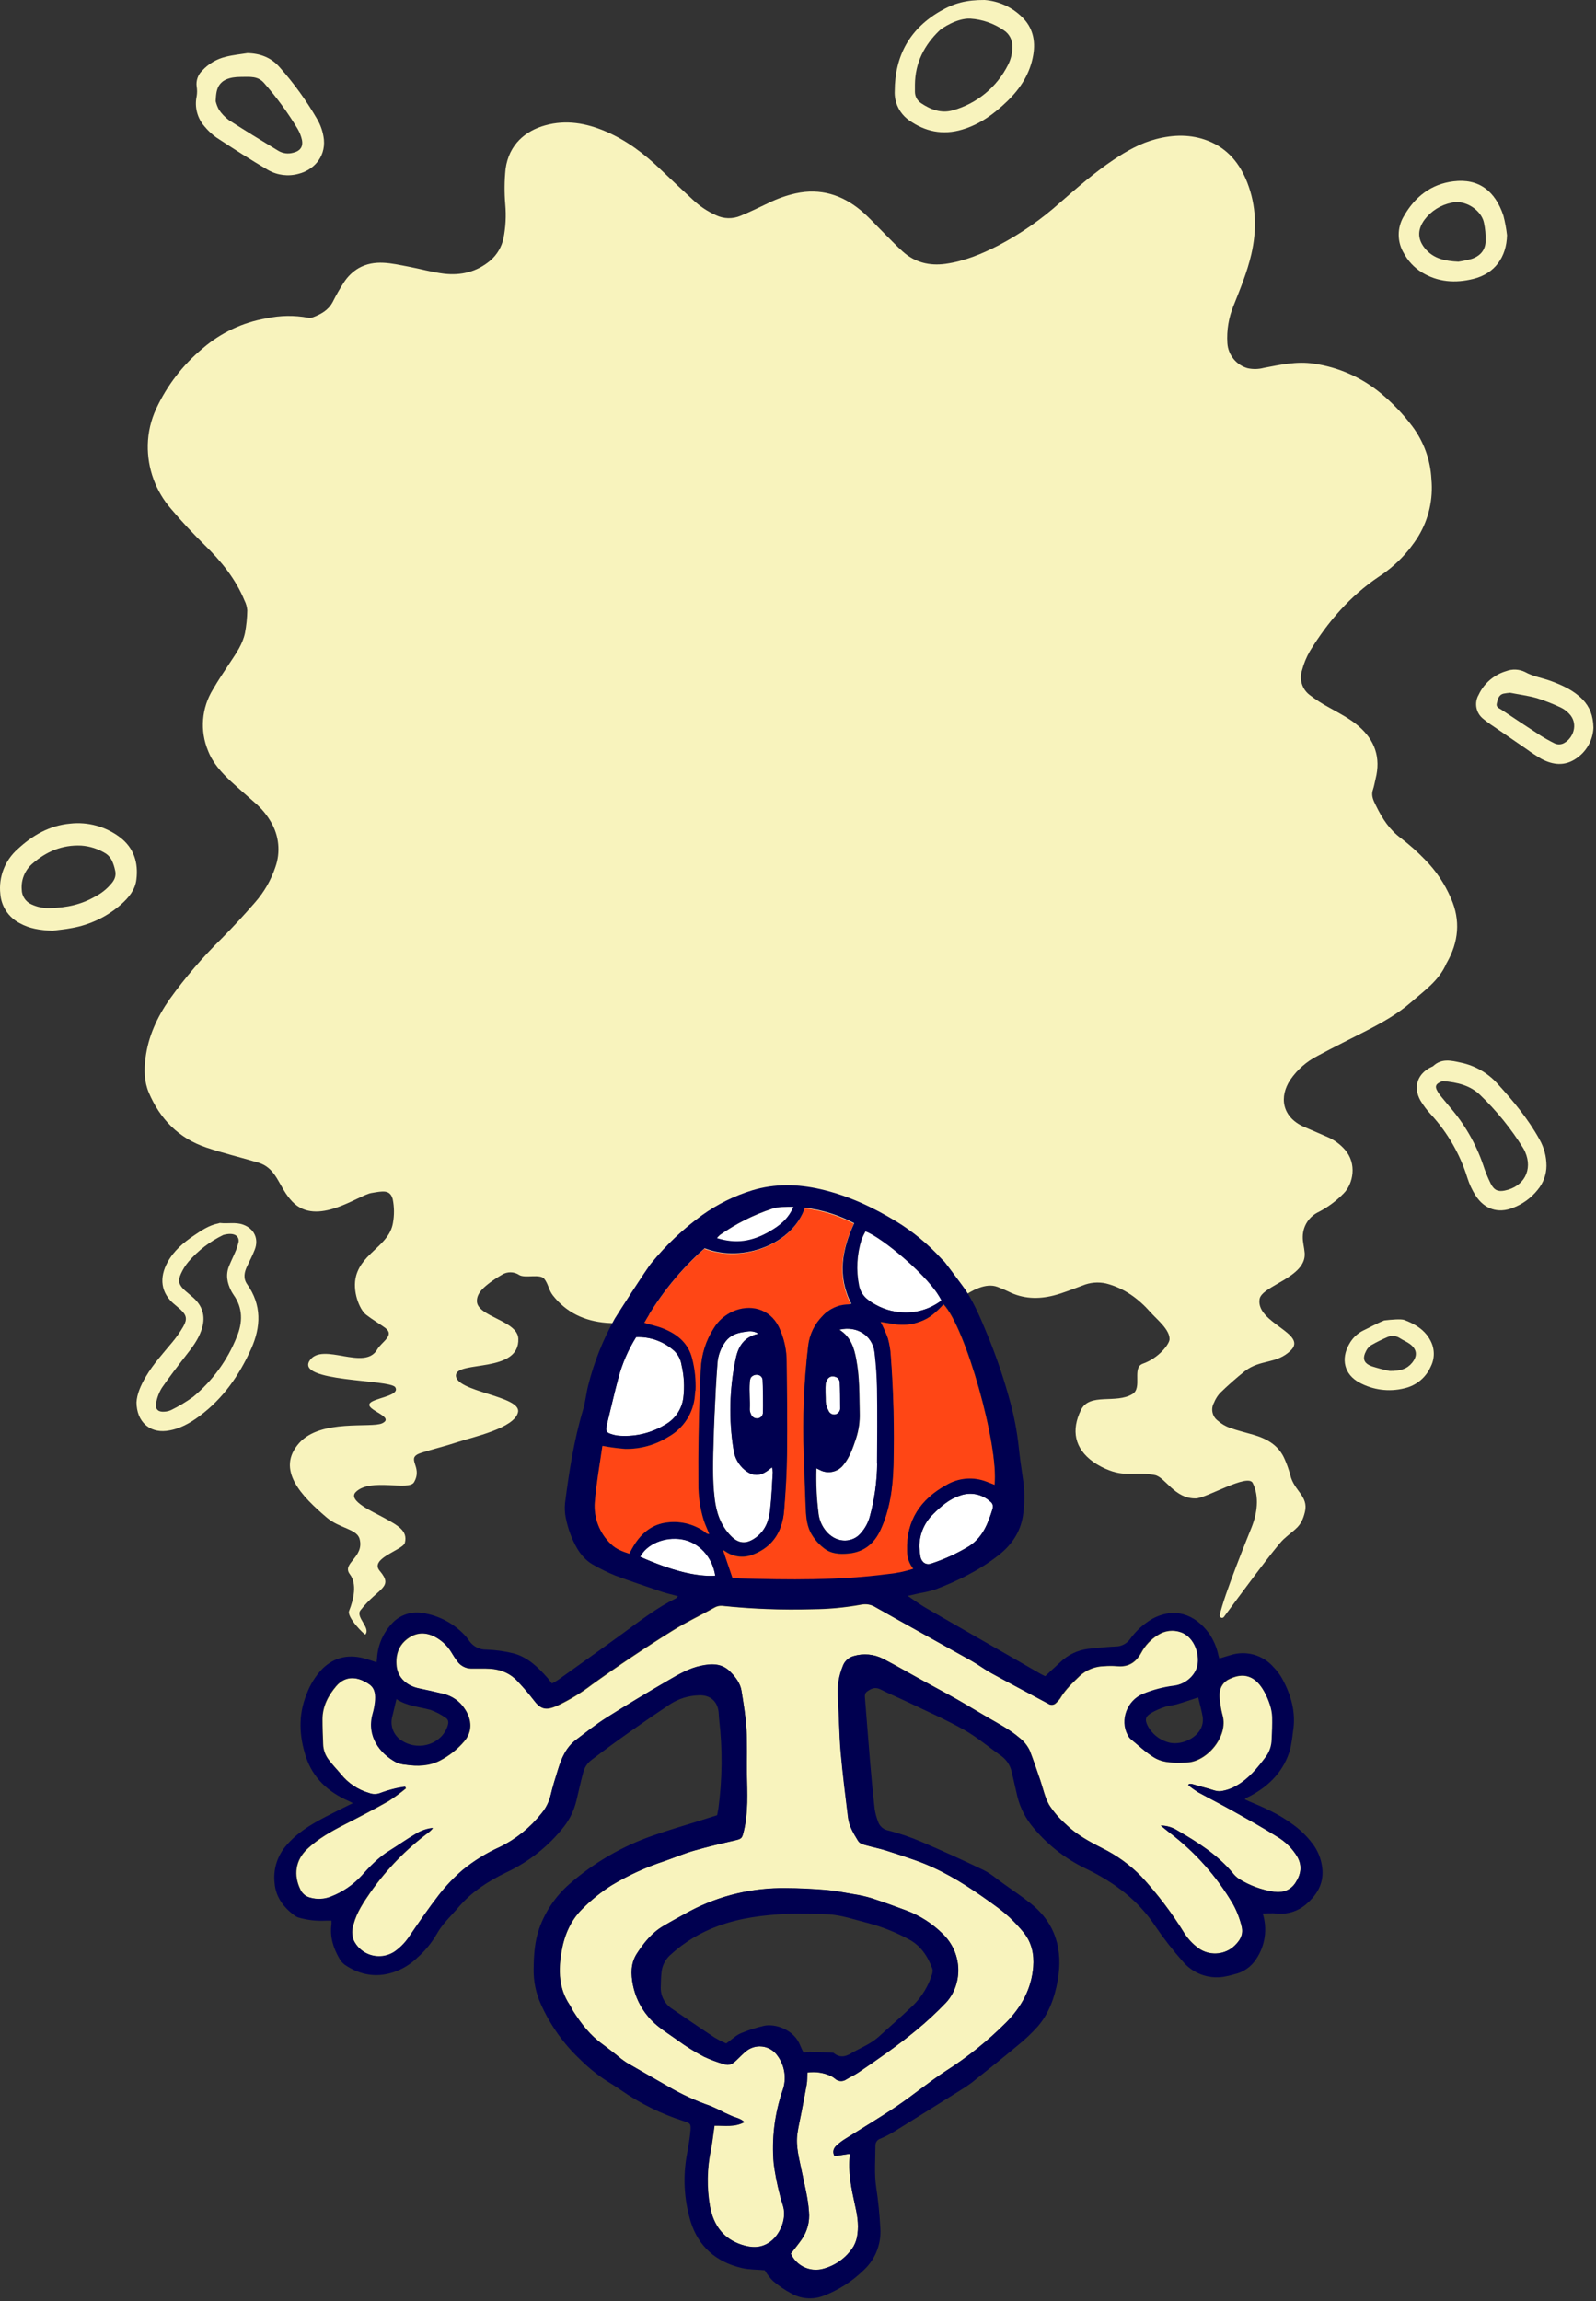 <?xml version="1.0" encoding="UTF-8" standalone="no"?>
<!DOCTYPE svg PUBLIC "-//W3C//DTD SVG 1.1//EN" "http://www.w3.org/Graphics/SVG/1.1/DTD/svg11.dtd">
<svg width="100%" height="100%" viewBox="0 0 591 852" version="1.1" xmlns="http://www.w3.org/2000/svg" xmlns:xlink="http://www.w3.org/1999/xlink" xml:space="preserve" xmlns:serif="http://www.serif.com/" style="fill-rule:evenodd;clip-rule:evenodd;stroke-linejoin:round;stroke-miterlimit:2;">
    <rect x="0" y="0" width="591" height="852" fill="#333333" stroke="none"/>
    <g transform="matrix(1,0,0,1,-25.947,-72.91)">
        <g>
            <path d="M563.23,405.5C560.948,400.153 557.674,395.287 553.58,391.16C550.856,388.342 547.928,385.729 544.82,383.34C540.54,380.22 537.82,376.03 535.57,371.41C534.66,369.55 533.57,367.67 534.32,365.41C534.76,364.08 535.01,362.69 535.32,361.33C537.32,353.44 535.08,346.94 528.97,341.73C525.74,338.95 521.97,337.05 518.26,334.96C515.64,333.565 513.141,331.952 510.79,330.14C508.044,327.979 506.967,324.289 508.12,320.99C508.762,318.541 509.731,316.19 511,314C517.65,303.15 525.83,293.64 536.51,286.46C542.44,282.596 547.449,277.475 551.18,271.46C555.011,265.113 556.701,257.7 556,250.32C555.64,243.226 553.167,236.399 548.9,230.72C545.499,226.206 541.583,222.105 537.23,218.5C530.116,212.628 521.514,208.838 512.38,207.55C506.12,206.62 500.04,207.95 493.97,209.12C491.993,209.647 489.918,209.692 487.92,209.25C483.727,208.056 480.721,204.331 480.44,199.98C480.132,195.196 480.933,190.404 482.78,185.98C485.24,179.79 487.78,173.64 489.3,167.11C491.39,158.11 491.2,149.2 487.81,140.49C485.03,133.39 480.52,127.88 473.26,125.04C466.95,122.58 460.51,122.73 454.04,124.41C448.26,125.9 443.17,128.8 438.28,132.08C431.22,136.81 424.84,142.39 418.47,147.95C411.515,154.18 403.813,159.521 395.54,163.85C389.36,167 383.02,169.63 376.08,170.6C370.08,171.42 364.69,170.09 360.16,165.97C357.83,163.88 355.69,161.6 353.46,159.39C350.57,156.53 347.86,153.44 344.74,150.84C337.74,145.02 329.74,142.53 320.63,144.5C317.187,145.27 313.847,146.445 310.68,148C307.22,149.65 303.77,151.34 300.23,152.8C297.299,154.053 293.966,153.984 291.09,152.61C288.01,151.23 285.178,149.352 282.71,147.05C278.71,143.34 274.66,139.59 270.71,135.78C264.62,129.91 258,124.87 250.15,121.54C242.96,118.48 235.58,117.18 227.89,119.31C220.57,121.31 214.38,126.4 213.16,135.47C212.714,139.844 212.677,144.249 213.05,148.63C213.419,152.783 213.201,156.968 212.4,161.06C211.737,164.316 210.001,167.257 207.47,169.41C202.47,173.62 196.6,174.98 190.29,174.24C185.89,173.7 181.56,172.45 177.17,171.63C171.02,170.48 164.74,168.79 158.7,172.22C156.499,173.54 154.636,175.354 153.26,177.52C151.763,179.837 150.395,182.234 149.16,184.7C147.56,187.77 144.77,189.28 141.71,190.43C141.163,190.632 140.569,190.67 140,190.54C134.928,189.606 129.721,189.684 124.68,190.77C115.916,192.244 107.723,196.098 101,201.91C93.68,207.99 87.801,215.621 83.79,224.25C81.833,228.445 80.77,233.002 80.67,237.63C80.498,246.361 83.599,254.847 89.36,261.41C93.25,266.01 97.36,270.41 101.67,274.66C107.82,280.66 113.2,287.25 116.51,295.32C117.075,296.436 117.415,297.653 117.51,298.9C117.468,301.713 117.183,304.516 116.66,307.28C115.82,311.34 113.47,314.73 111.2,318.13C108.93,321.53 106.77,324.77 104.76,328.23C100.579,335.046 99.913,343.471 102.97,350.86C104.74,355.45 107.97,358.98 111.47,362.25C114.41,364.96 117.47,367.59 120.47,370.25C122.78,372.244 124.74,374.61 126.27,377.25C129.279,382.309 129.88,388.454 127.91,394C126.302,398.786 123.759,403.205 120.43,407C116.477,411.567 112.377,416 108.13,420.3C101.032,427.272 94.545,434.84 88.74,442.92C84.15,449.51 80.83,456.64 79.82,464.69C79.26,469.03 79.33,473.41 81.04,477.45C85.18,487.24 92.1,494.34 102.27,497.78C108.58,499.9 115.07,501.45 121.46,503.35C128.7,505.49 128.96,512.35 134.18,517.82C143.26,527.34 158.61,515.45 163.48,514.64C167.71,513.93 170.34,513.29 171.36,516.87C171.96,519.803 171.99,522.825 171.45,525.77C170.07,534.04 160.26,536.62 157.84,545.2C156.25,550.86 159.06,557.78 161.48,559.68C163.7,561.43 166.17,562.84 168.48,564.5C172.38,567.35 167.29,569.68 165.64,572.56C160.99,580.71 145.52,569.74 140.7,576.56C134.95,584.69 170.43,583.56 172.3,586.56C174.04,589.32 166.88,590.28 163.95,591.74C158.48,594.45 173.01,597.25 167.49,599.9C163.49,601.82 144.84,598.21 136.79,607.16C127.86,617.09 137.79,627 146.94,634.81C151.62,638.81 158.09,639 159.1,642.71C160.97,649.58 152.34,651.71 155.5,655.8C158.22,659.36 156.94,665.05 155.22,669.37C154.29,671.77 161.03,678.37 161.22,678.11C163.36,675.69 157.43,671.64 159.46,669.11C166.05,660.69 171.87,660.81 166.58,654.57C162.58,649.9 175.18,646.86 175.87,644.16C177.05,639.6 173.06,637.65 168.06,634.86C164.14,632.69 154.45,628.56 157.72,625.34C163.14,619.99 177.3,625.11 179.26,621.73C182.76,615.73 175.58,612.83 182.08,610.79C186.42,609.41 190.85,608.38 195.15,606.94C200.91,605.02 216.59,601.74 217.78,595.74C218.97,589.74 194.27,588.25 194.78,582.05C195.22,576.65 218.44,581.45 217.88,568.55C217.58,561.86 202.77,560.46 202.55,554.79C202.42,551.54 205.46,549.24 208.07,547.3C209.267,546.441 210.508,545.646 211.79,544.92C213.765,543.675 216.3,543.711 218.24,545.01C220.43,546.31 225.97,544.43 227.52,546.45C229.07,548.47 229.07,550.52 230.72,552.61C235.72,558.96 242.44,562.05 250.41,562.72C251.25,562.8 254.63,562.91 255.46,563.02L258.07,559.27C270.12,559.93 312.07,561.93 329.07,559.08C345.24,556.37 371.07,552.25 380.37,550.77L382.27,553.16C385.88,550.69 390.96,547.81 395.27,549.39C396.666,549.9 398.034,550.48 399.37,551.13C404.76,553.86 410.43,554.03 416.11,552.59C419.74,551.67 423.24,550.18 426.77,548.92C429.535,547.759 432.593,547.486 435.52,548.14C442.25,549.85 447.52,553.76 452.03,558.85C454.34,561.46 459.2,565.26 459.03,568.85C458.92,570.64 455.09,575.73 449.13,577.85C445,579.3 449.07,586.75 445.33,589.06C439.2,592.85 429.44,588.45 426.24,594.97C422.54,602.49 423.84,609.23 430.8,614.22C432.656,615.521 434.673,616.576 436.8,617.36C443.06,619.75 447.03,617.8 453.58,619.08C457.51,619.86 460.86,627.89 468.77,627.72C472.77,627.63 488.04,618.34 489.84,622.02C492.36,627.15 491.46,633.29 489.41,638.45C488.49,640.78 479.13,663.62 477.63,670.93C477.62,670.983 477.615,671.036 477.615,671.09C477.615,671.562 478.003,671.95 478.475,671.95C478.744,671.95 478.998,671.824 479.16,671.61C484.26,664.71 498.16,645.78 501.16,642.94C505.47,638.94 507.75,638.59 509.16,632.74C510.57,626.89 505.16,624.95 503.77,619.21C503.228,617.158 502.526,615.152 501.67,613.21C499.49,608.08 495.13,605.62 490.06,604.15C487.11,603.29 484.13,602.59 481.27,601.56C479.659,600.958 478.171,600.067 476.88,598.93C474.832,597.406 474.225,594.569 475.47,592.34C475.985,591.036 476.723,589.832 477.65,588.78C480.609,585.888 483.713,583.148 486.95,580.57C492.72,576.13 498.59,578.08 503.86,572.99C510.45,566.67 490.92,562.82 492.37,553.92C493.18,548.92 509.77,545.92 509.07,536.84C508.92,534.84 508.3,532.78 508.36,530.77C508.417,526.819 510.761,523.241 514.36,521.61C517.765,519.822 520.867,517.506 523.55,514.75C526.96,511.3 528.64,503.75 523.83,498.45C522.159,496.578 520.115,495.076 517.83,494.04C514.83,492.69 511.78,491.46 508.78,490.13C500.56,486.47 499.58,478.94 503.78,472.67C506.333,468.962 509.77,465.947 513.78,463.9C519.83,460.64 526.03,457.58 532.16,454.44C537.96,451.44 543.62,448.26 548.54,443.95C553.46,439.64 558.86,435.95 561.54,429.68C561.54,429.62 561.62,429.55 561.65,429.49C566.1,421.71 566.86,413.7 563.23,405.5Z" style="fill:rgb(248,243,189);fill-rule:nonzero;"/>
            <path d="M337.12,594C337.251,595.102 336.608,596.159 335.57,596.55C334.416,596.923 333.157,596.309 332.74,595.17C332.165,594.18 331.823,593.072 331.74,591.93C331.74,589.63 331.54,587.34 331.74,585.06C331.873,584.574 332.075,584.109 332.34,583.68C332.879,582.73 334.023,582.289 335.06,582.63C336.163,582.804 336.979,583.773 336.96,584.89C337.05,586.54 337.08,592.63 337.12,594Z" style="fill:white;fill-rule:nonzero;"/>
            <path d="M308.37,583.93C308.48,585.74 308.63,593.78 308.47,595.93C308.478,597.059 307.596,598.011 306.47,598.09C305.362,598.198 304.325,597.497 304.01,596.43C303.743,595.921 303.599,595.355 303.59,594.78C303.74,591.42 303.36,588.07 303.59,584.72C303.621,584.126 303.76,583.544 304,583C304.633,582.143 305.725,581.747 306.76,582C307.681,582.183 308.355,582.991 308.37,583.93Z" style="fill:white;fill-rule:nonzero;"/>
            <path d="M319.81,519.8C317.91,524.24 314.72,526.7 311.14,528.8C304.31,532.8 298.44,533.54 291.51,531.41C291.845,530.985 292.216,530.59 292.62,530.23C298.556,526.08 305.064,522.816 311.94,520.54C314.34,519.72 316.8,519.82 319.81,519.8Z" style="fill:white;fill-rule:nonzero;"/>
            <path d="M374.61,554.44C370.197,557.814 364.654,559.368 359.13,558.78C354.927,558.393 350.916,556.83 347.56,554.27C345.798,553.008 344.579,551.124 344.15,549C343.004,543.318 343.317,537.438 345.06,531.91C345.475,530.882 345.953,529.88 346.49,528.91C352.36,530.87 370.49,545.86 374.61,554.44Z" style="fill:white;fill-rule:nonzero;"/>
            <path d="M393.53,631.52C391.84,636.87 390.01,642.03 384.85,645.37C380.427,648.059 375.709,650.229 370.79,651.84C368.91,652.5 367.26,651.42 366.79,649.31C366.593,648.088 366.466,646.856 366.41,645.62C366.383,641.11 368.188,636.777 371.41,633.62C374.36,630.7 377.41,627.97 381.41,626.67C385.281,625.213 389.66,626.075 392.69,628.89C393.544,629.463 393.894,630.558 393.53,631.52Z" style="fill:white;fill-rule:nonzero;"/>
            <path d="M290.81,656.33C283.74,656.78 274.75,654.51 263.01,649.33C265.49,644.55 272.1,641.76 278.44,642.83C284.78,643.9 289.76,649.36 290.81,656.33Z" style="fill:white;fill-rule:nonzero;"/>
            <path d="M278.32,578.4C279.247,582.329 279.474,586.392 278.99,590.4C278.469,594.644 275.941,598.389 272.2,600.46C267.241,603.472 261.482,604.906 255.69,604.57C254.952,604.54 254.219,604.44 253.5,604.27C250.2,603.44 250.02,603.02 250.84,599.71C252.2,594.21 253.43,588.71 254.91,583.18C256.334,577.82 258.552,572.703 261.49,568C266.719,567.776 271.829,569.637 275.69,573.17C277.118,574.576 278.043,576.415 278.32,578.4Z" style="fill:white;fill-rule:nonzero;"/>
            <path d="M312.11,617.93C311.84,622.61 311.66,627.31 311.18,631.93C310.74,636.04 309.35,639.74 305.74,642.3C302.31,644.75 299.44,644.52 296.56,641.54C292.82,637.68 291.22,632.94 290.61,627.77C289.73,620.46 290.03,613.12 290.23,605.77C290.39,599.52 290.74,593.27 291.04,587.01C291.21,583.89 291.42,580.78 291.66,577.65C291.871,574.761 292.89,571.988 294.6,569.65C296.25,567.39 298.72,566.46 301.38,566.07C303.05,565.84 304.79,565.39 306.85,566.74C301.42,567.85 299.34,571.5 298.42,575.88C296.062,587.03 295.788,598.52 297.61,609.77C298.018,612.656 299.488,615.288 301.73,617.15C304.63,619.53 307.25,619.58 310.28,617.39L311.86,616.17C312,616.747 312.084,617.337 312.11,617.93Z" style="fill:white;fill-rule:nonzero;"/>
            <path d="M350.8,587.16C350.92,596.39 350.85,605.61 350.8,614.84C350.719,621.523 349.778,628.168 348,634.61C347.368,636.922 346.2,639.054 344.59,640.83C341.9,643.89 336.41,644.65 332.34,640.35C330.535,638.426 329.395,635.971 329.09,633.35C328.386,627.796 328.122,622.195 328.3,616.6C328.84,616.87 329.24,617.07 329.64,617.25C332.688,618.839 336.481,617.924 338.47,615.12C340.73,612.3 341.83,608.92 342.96,605.58C343.969,602.518 344.429,599.302 344.32,596.08C344.19,589.5 344.32,582.9 343.08,576.38C342.3,572.11 341.13,568.03 336.83,565.27C343.34,563.71 349.11,567.45 349.88,573.64C350.425,578.127 350.732,582.64 350.8,587.16Z" style="fill:white;fill-rule:nonzero;"/>
            <path d="M340.12,556C336.434,555.992 332.916,557.562 330.46,560.31C327.53,563.256 325.673,567.103 325.19,571.23C323.598,584.651 323.053,598.175 323.56,611.68C323.8,618.03 323.98,624.37 324.25,630.68C324.4,633.98 324.53,637.27 326.06,640.33C327.296,642.653 329.027,644.678 331.13,646.26C333.67,648.26 336.8,648.44 339.84,648.19C345.58,647.74 349.5,644.73 351.95,639.45C355.44,631.87 356.5,623.83 356.74,615.65C357.087,602.135 356.753,588.611 355.74,575.13C355.623,572.91 355.261,570.71 354.66,568.57C353.899,566.451 352.986,564.389 351.93,562.4C353.3,562.61 354.81,562.88 356.34,563.11C360.755,563.898 365.309,563.195 369.28,561.11C370.526,560.35 371.689,559.462 372.75,558.46C373.67,557.68 374.46,556.77 375.31,555.9C383.46,564.32 395.85,608.31 394.22,622.84C392.9,622.34 391.64,621.84 390.36,621.38C385.667,619.831 380.524,620.397 376.28,622.93C366.81,628.15 361.48,635.93 361.83,647.14C361.79,649.598 362.619,651.993 364.17,653.9C361.039,654.917 357.807,655.587 354.53,655.9C336.34,658.25 318.05,658.03 299.76,657.5C298.76,657.5 297.81,657.31 297.08,657.25C295.85,653.64 294.7,650.25 293.56,646.86C293.936,647.036 294.3,647.236 294.65,647.46C297.688,649.547 301.598,649.925 304.98,648.46C312.26,645.56 315.6,639.86 316.23,632.46C316.82,625.46 317.23,618.46 317.32,611.46C317.47,600.08 317.32,588.71 317.18,577.34C317.197,572.881 316.22,568.474 314.32,564.44C310.91,557.44 303.53,555.92 297.32,558.6C294.374,559.904 291.896,562.078 290.22,564.83C287.316,569.347 285.663,574.555 285.43,579.92C285.28,582.61 285.17,585.3 285.05,588L283.37,587.93C283.543,583.971 283.128,580.008 282.14,576.17C280.73,570.45 276.71,567.17 271.52,565.03C269.32,564.15 266.98,563.67 264.37,562.89C270.253,552.522 277.808,543.196 286.73,535.29C301.1,540.77 319.37,533.59 323.88,520.29C330.268,521.036 336.459,522.976 342.13,526.01C337.58,535.8 335.83,545.61 341.07,555.84C340.762,555.935 340.442,555.989 340.12,556Z" style="fill:rgb(255,70,21);fill-rule:nonzero;"/>
            <path d="M335,871.27C336.79,871 338.6,870.7 340.5,870.42C340.5,870.5 340.7,870.72 340.67,870.93C339.94,877.1 341.18,883.06 342.5,889.02C343.31,892.65 343.99,896.32 343.5,900.02C343.338,901.657 342.841,903.243 342.04,904.68C339.405,908.918 335.202,911.952 330.35,913.12C325.647,914.201 320.791,911.79 318.81,907.39C320.16,905.64 321.57,903.95 322.81,902.15C324.907,899.156 325.868,895.509 325.52,891.87C325.19,886.74 323.86,881.87 322.84,876.81C321.91,872.24 320.56,867.67 321.25,862.89C321.58,860.55 322.13,858.22 322.58,855.89C323.29,852.16 324.04,848.45 324.69,844.73C324.92,843.37 324.85,841.95 324.95,840.34C327.968,839.901 331.05,840.371 333.8,841.69C334.307,841.955 334.786,842.27 335.23,842.63C336.372,843.656 338.086,843.756 339.34,842.87C340.82,841.95 342.41,841.25 343.84,840.29C351.19,835.29 358.47,830.29 365.31,824.59C369.11,821.472 372.723,818.133 376.13,814.59C382.2,808.22 382.92,796.59 375.04,788.95C371.224,785.185 366.663,782.259 361.65,780.36C357.34,778.74 353.02,777.18 348.65,775.77C346.519,775.134 344.347,774.643 342.15,774.3C338.75,773.71 335.35,773.02 331.9,772.74C326.9,772.34 321.9,772.08 316.9,772.06C310.877,771.975 304.865,772.626 299,774C292.822,775.425 286.858,777.654 281.26,780.63C278.02,782.41 274.78,784.16 271.6,786.04C267.38,788.51 264.4,792.22 261.79,796.26C259.41,799.94 259.58,803.96 260.36,807.97C261.226,812.241 263.152,816.227 265.96,819.56C269.04,823.36 273.1,825.56 276.84,828.32C279.961,830.595 283.243,832.641 286.66,834.44C289.12,835.584 291.668,836.527 294.28,837.26C295.98,837.83 297.28,837.03 298.52,835.9C299.76,834.77 301.05,833.32 302.46,832.23C303.851,831.175 305.549,830.604 307.295,830.604C309.947,830.604 312.433,831.923 313.92,834.12C316.63,837.836 317.31,842.671 315.73,846.99C312.787,855.667 311.676,864.862 312.47,873.99C312.977,877.824 313.728,881.622 314.72,885.36C315.06,886.97 315.65,888.52 316.06,890.12C317.24,894.64 314.78,900.49 311.06,903.12C307.71,905.48 304.23,905.26 300.71,904.12C293.84,901.89 290.18,896.83 288.9,889.92C287.676,883 287.784,875.909 289.22,869.03C289.8,866.16 290.1,863.21 290.56,860.03C294.22,859.93 297.98,860.7 301.65,858.68C300.17,857.25 298.34,857.05 296.8,856.34C295.92,855.92 295.02,855.54 294.14,855.13C292.415,854.191 290.639,853.35 288.82,852.61C283.537,850.777 278.447,848.433 273.62,845.61C268.43,842.61 263.19,839.71 258.02,836.67C256.722,835.805 255.48,834.86 254.3,833.84C252.54,832.48 250.82,831.08 249.03,829.78C244.54,826.56 241.23,822.28 238.3,817.69C237.8,816.93 237.47,816.06 236.97,815.32C232.85,809.21 232.72,802.45 233.91,795.56C234.91,789.56 237.22,784.02 241.71,779.63C244.952,776.377 248.537,773.484 252.4,771C258.605,767.271 265.21,764.252 272.09,762C275.73,760.73 279.3,759.2 283.01,758.14C288.01,756.71 293.01,755.53 298.07,754.38C300.7,753.78 300.75,753.58 301.4,750.92C303.1,743.92 302.65,736.84 302.55,729.77C302.48,724.25 302.71,718.77 302.38,713.21C302.1,708.46 301.3,703.73 300.55,699.03C300.1,696.17 298.34,693.94 296.36,691.91C293.25,688.72 289.36,688.91 285.52,689.72C281.13,690.63 277.24,692.91 273.42,695.14C265.75,699.61 258.12,704.14 250.64,708.89C246.64,711.38 243.02,714.34 239.26,717.15C235.5,719.96 233.89,723.92 232.6,728.15C231.6,731.29 230.6,734.45 229.87,737.64C229.272,740.13 228.105,742.447 226.46,744.41C222.301,749.649 217.017,753.887 211,756.81C206.063,759.077 201.45,761.989 197.28,765.47C194.112,768.213 191.218,771.257 188.64,774.56C184.73,779.56 181.14,784.76 177.58,789.98C176.124,792.175 174.276,794.083 172.13,795.61C170.425,796.728 168.43,797.325 166.392,797.325C162.324,797.325 158.609,794.951 156.9,791.26C156.23,789.378 156.23,787.322 156.9,785.44C158.08,780.96 160.64,777.24 163.2,773.52C169.121,765.104 176.337,757.679 184.58,751.52C185.231,751.034 185.813,750.462 186.31,749.82C184.07,750.063 181.913,750.809 180,752C176.75,753.9 173.69,756.13 170.46,758.11C166.34,760.63 163.05,764.06 159.87,767.62C156.781,770.942 152.979,773.52 148.75,775.16C146.286,776.187 143.546,776.345 140.98,775.61C139.351,775.224 137.982,774.12 137.26,772.61C134.66,767.37 135.26,761.75 139.8,757.51C143.86,753.69 148.65,751.01 153.55,748.51C159.04,745.7 164.55,742.86 169.86,739.84C172.097,738.39 174.247,736.81 176.3,735.11C176.23,734.91 176.15,734.71 176.06,734.5C174.83,734.73 173.59,734.86 172.39,735.18C170.473,735.64 168.586,736.218 166.74,736.91C165.442,737.37 164.021,737.345 162.74,736.84C158.607,735.641 154.943,733.196 152.25,729.84C150.73,728.01 149.04,726.32 147.64,724.41C146.394,722.751 145.695,720.744 145.64,718.67C145.54,715.61 145.39,712.57 145.4,709.52C145.4,704.77 147.52,700.73 150.49,697.25C154.18,692.96 158.97,693.86 162.93,696.69C165.06,698.2 165.16,700.81 164.93,703.24C164.77,704.715 164.482,706.174 164.07,707.6C161.77,715.94 166.79,722.33 172.85,725.54C173.913,725.986 175.041,726.26 176.19,726.35C180.58,727 184.9,726.9 188.96,724.8C192.323,723.048 195.323,720.672 197.8,717.8C200.96,714.21 200.8,709.8 198.17,705.8C196.346,702.922 193.447,700.887 190.12,700.15C187.12,699.45 184.2,698.75 181.23,698.15C176.69,697.22 173.34,694.2 172.86,689.91C172.38,685.62 173.66,681.83 177.37,679.37C181.08,676.91 184.72,677.44 188.28,679.72C190.358,681.062 192.094,682.87 193.35,685C193.956,686.065 194.624,687.093 195.35,688.08C196.511,689.73 198.393,690.73 200.41,690.77L205.84,690.77C210.48,690.77 214.61,692.09 217.84,695.63C219.872,697.766 221.791,700.005 223.59,702.34C226.24,705.92 228.08,706.34 232.22,704.57C236.827,702.417 241.187,699.768 245.22,696.67C254.973,689.663 264.933,682.997 275.1,676.67C280.1,673.53 285.49,671.03 290.65,668.12C291.498,667.651 292.465,667.443 293.43,667.52C304.496,668.683 315.627,669.107 326.75,668.79C332.845,668.746 338.924,668.174 344.92,667.08C346.771,666.705 348.698,667.064 350.29,668.08C362.08,674.78 373.97,681.28 385.79,687.92C388.37,689.36 390.73,691.17 393.32,692.59C400.24,696.38 407.22,700.04 414.17,703.78C415.069,704.424 416.321,704.294 417.07,703.48C417.631,702.994 418.128,702.44 418.55,701.83C420.44,698.59 423.15,696.05 425.81,693.49C428.267,691.228 431.471,689.943 434.81,689.88C436.454,689.75 438.106,689.75 439.75,689.88C443.89,690.28 446.68,688.39 448.59,684.88C450.035,682.184 452.172,679.919 454.78,678.32C457.303,676.676 460.455,676.306 463.29,677.32C467.63,678.8 470.19,684.11 469.63,689.03C469.18,692.95 465.42,696.63 460.85,697.18C456.928,697.672 453.088,698.681 449.43,700.18C443.43,702.59 440.73,709.91 443.67,715.41C443.914,715.938 444.253,716.416 444.67,716.82C447.53,719.15 450.22,721.75 453.33,723.67C456.94,725.9 461.13,725.67 465.33,725.55C473.03,725.35 480.88,715.73 478.72,708.11C478.353,706.757 478.079,705.38 477.9,703.99C477.651,702.702 477.551,701.391 477.6,700.08C477.662,697.641 479.17,695.46 481.43,694.54C487.81,691.54 491.72,694.89 494.16,699.22C495.059,700.806 495.789,702.482 496.34,704.22C496.836,705.689 497.122,707.221 497.19,708.77C497.27,711.57 497.12,714.38 497.01,717.17C496.951,719.416 496.219,721.594 494.91,723.42C491.8,727.56 488.54,731.65 483.91,734.21C482.075,735.203 480.071,735.844 478,736.1C476.49,736.3 474.82,735.56 473.25,735.1C471.25,734.58 469.25,733.97 467.31,733.42C466.944,733.38 466.576,733.38 466.21,733.42C466.15,733.57 466.06,733.74 466,733.9C467.169,734.831 468.388,735.699 469.65,736.5C473.96,738.87 478.37,741.1 482.65,743.5C488.1,746.56 493.57,749.59 498.84,752.91C501.906,754.716 504.477,757.256 506.32,760.3C508.32,763.79 507.65,767 505.66,770.04C503.83,772.8 501.05,773.8 497.71,773.35C493.144,772.672 488.765,771.069 484.84,768.64C483.882,768.009 483.04,767.217 482.35,766.3C476.69,759.55 469.35,754.96 461.9,750.62C460.066,749.474 457.953,748.852 455.79,748.82C456.87,749.69 457.92,750.59 459.02,751.43C468.539,758.659 476.548,767.687 482.59,778C484.009,780.595 485.072,783.37 485.75,786.25C486.58,789.49 484.75,791.98 482.4,793.96C478.796,796.792 473.74,796.967 469.95,794.39C467.801,792.863 465.967,790.934 464.55,788.71C459.929,781.213 454.594,774.18 448.62,767.71C444.41,763.41 439.5,759.857 434.1,757.2C429.31,754.77 424.61,752.2 420.75,748.45C418.34,746.337 416.231,743.905 414.48,741.22C412.89,738.43 412.24,735.09 411.17,731.99C409.89,728.35 408.71,724.68 407.3,721.09C406.417,719.229 405.104,717.604 403.47,716.35C399.95,713.35 395.86,711.21 391.89,708.9C387.92,706.59 384.27,704.34 380.41,702.15C376.27,699.8 372.05,697.59 367.88,695.28C362.88,692.55 358.02,689.68 352.98,687.08C349.632,685.375 345.754,685.017 342.15,686.08C340.201,686.587 338.643,688.062 338.03,689.98C336.667,693.344 336.053,696.965 336.23,700.59C336.72,707.59 336.73,714.59 337.31,721.59C338.01,729.7 339.06,737.8 340.04,745.88C340.42,749.05 342.04,751.75 343.72,754.42C344.45,755.65 345.72,755.84 346.84,756.17C349.22,756.85 351.65,757.32 354.01,758.05C357.68,759.2 361.34,760.43 365.01,761.71C373.92,764.85 381.94,769.64 389.65,775.03C393.65,777.82 397.65,780.5 401.08,784.03C402.472,785.424 403.79,786.889 405.03,788.42C408.03,792.14 408.96,796.53 408.59,801.17C407.94,809.23 404.3,815.9 398.72,821.6C391.875,828.48 384.289,834.581 376.1,839.79C369.92,843.79 364.21,848.59 358.1,852.73C351.99,856.87 345.48,860.73 339.17,864.73C337.97,865.454 336.845,866.295 335.81,867.24C334.525,868.153 334.167,869.931 335,871.27Z" style="fill:rgb(248,243,189);fill-rule:nonzero;"/>
            <path d="M616,342.36C615.81,346.986 613.403,351.248 609.54,353.8C605.35,356.66 600.96,356.16 596.7,353.88C594.86,352.804 593.078,351.632 591.36,350.37C587.22,347.54 583.11,344.7 578.99,341.86C577.679,341.017 576.42,340.095 575.22,339.1C572.49,336.993 571.744,333.144 573.49,330.17C575.466,325.935 579.169,322.746 583.65,321.42C585.923,320.548 588.459,320.657 590.65,321.72C593.65,323.4 597,323.88 600.16,325.03C604.5,326.63 608.67,328.52 611.98,331.88C614.59,334.59 615.92,337.85 616,342.36ZM605.59,347.78C609.02,345.45 610.23,340.38 606.92,337.09C606.08,336.194 605.084,335.459 603.98,334.92C601.1,333.552 598.13,332.382 595.09,331.42C591.78,330.48 588.34,330.05 585.16,329.42C584.352,329.482 583.547,329.585 582.75,329.73C580.87,330.18 580.6,331.78 580.22,333.31C579.84,334.84 581.09,335.12 581.9,335.67C586.74,338.91 591.58,342.14 596.47,345.3C598.131,346.339 599.843,347.293 601.6,348.16C602.88,348.776 604.401,348.629 605.54,347.78L605.59,347.78Z" style="fill:rgb(248,243,189);fill-rule:nonzero;"/>
            <path d="M598.61,504.57C598.589,507.848 597.417,511.017 595.3,513.52C592.912,516.486 589.778,518.764 586.22,520.12C580.72,522.33 575.57,520.65 572.32,515.51C571.039,513.495 570.03,511.32 569.32,509.04C566.618,500.294 561.995,492.261 555.79,485.53C554.338,483.966 553.052,482.257 551.95,480.43C549.11,475.43 550.83,470.37 556.04,467.96C556.274,467.88 556.494,467.762 556.69,467.61C559.81,464.67 563.47,465.61 566.98,466.38C572.094,467.46 576.745,470.111 580.28,473.96C586.15,480.39 591.74,487.08 595.99,494.74C597.704,497.733 598.607,501.121 598.61,504.57ZM583.11,513.75C590.28,512.32 593.61,506.07 590.71,499.43C590.516,498.981 590.296,498.543 590.05,498.12C585.546,490.871 580.154,484.213 574,478.3C570.43,474.86 565.77,473.66 560.25,473.21C559.461,473.406 558.728,473.782 558.11,474.31C557.18,475.31 557.96,476.47 558.54,477.47C558.844,477.951 559.178,478.412 559.54,478.85C560.64,480.18 561.75,481.49 562.85,482.85C568.293,489.133 572.476,496.406 575.17,504.27C575.916,506.613 576.839,508.896 577.93,511.1C579.19,513.62 580.67,514.23 583.11,513.75Z" style="fill:rgb(248,243,189);fill-rule:nonzero;"/>
            <path d="M582.67,152.79C583.281,155.159 583.726,157.569 584,160C583.82,168 579.55,174.17 571.6,176.16C564.85,177.84 558.36,177.41 552.33,173.68C549.603,171.96 547.364,169.566 545.83,166.73C543.277,162.543 543.242,157.27 545.74,153.05C549.8,145.85 555.85,141.05 564.17,140.05C573.54,138.89 579.64,143.64 582.67,152.79ZM576.08,162.15C576.146,159.856 575.935,157.563 575.45,155.32C574.45,150.64 568.45,146.74 563.45,147.98C559.461,148.783 555.901,151.022 553.45,154.27C550.63,158.13 550.83,161.87 554.07,165.41C557.07,168.68 561,169.57 565.99,169.8C567.612,169.562 569.218,169.228 570.8,168.8C574,167.77 576,165.58 576.08,162.15Z" style="fill:rgb(248,243,189);fill-rule:nonzero;"/>
            <path d="M555.73,569.45C557.268,572.431 557.268,575.979 555.73,578.96C553.931,583.024 550.299,585.998 545.96,586.96C540.31,588.367 534.331,587.588 529.23,584.78C523.73,581.78 522.41,576.1 525.54,570.61C526.756,568.348 528.667,566.535 530.99,565.44C533.19,564.44 535.3,563.13 538.51,561.83C541.17,561.5 544.88,561.22 545.96,561.65C550,563.18 553.68,565.36 555.73,569.45ZM548.83,577.53C550.94,574.94 550.71,572.53 548.01,570.53C546.9,569.72 545.57,569.19 544.41,568.44C543.042,567.493 541.279,567.315 539.75,567.97C537.65,568.873 535.604,569.895 533.62,571.03C532.879,571.54 532.277,572.228 531.87,573.03C530.34,575.89 530.87,577.7 533.98,578.82C536.131,579.509 538.317,580.08 540.53,580.53C544.64,580.57 547,579.74 548.83,577.53Z" style="fill:rgb(248,243,189);fill-rule:nonzero;"/>
            <path d="M404.34,79.16C408.34,82.97 409.46,87.84 408.58,93.16C407.45,100.01 403.89,105.59 399,110.32C394.11,115.05 388.83,118.95 382.27,120.89C375.07,123.05 368.42,121.67 362.41,117.32C358.993,114.848 357.055,110.802 357.27,106.59C357.32,93.59 362.82,83.59 374.13,77.06C379.28,74.06 383.8,72.89 390.5,72.91C395.705,73.293 400.611,75.508 404.34,79.16ZM399.23,96.92C400.331,94.784 400.871,92.402 400.8,90C400.842,87.649 399.669,85.435 397.7,84.15C394.031,81.603 389.737,80.102 385.28,79.81C380.35,79.56 374.68,83.4 373.88,84.17C368.17,89.64 364.83,96.17 364.75,104.24L364.75,106.95C364.773,108.633 365.633,110.198 367.04,111.12C370.57,113.5 374.48,114.96 378.7,113.78C387.622,111.331 395.093,105.196 399.23,96.92Z" style="fill:rgb(248,243,189);fill-rule:nonzero;"/>
            <path d="M249.1,608.28C249.057,608.328 249.03,608.387 249.02,608.45C248.02,615.28 246.79,622.12 246.24,629C245.751,634.855 247.963,640.623 252.24,644.65C254.1,646.49 256.46,647.37 258.99,648.19C259.37,647.47 259.66,646.89 259.99,646.34C262.99,640.92 267.24,637.1 273.61,636.55C278.164,636.1 282.735,637.253 286.53,639.81C287.13,640.21 287.61,640.97 288.59,640.87C287.88,639.11 287.13,637.55 286.59,635.87C285.216,631.462 284.541,626.867 284.59,622.25C284.5,610.78 284.65,599.3 285.12,587.85C285.24,585.15 285.35,582.46 285.5,579.77C285.729,574.407 287.382,569.201 290.29,564.69C291.957,561.929 294.438,559.749 297.39,558.45C303.56,555.77 310.94,557.25 314.39,564.29C316.29,568.324 317.267,572.731 317.25,577.19C317.38,588.56 317.53,599.94 317.38,611.31C317.3,618.31 316.88,625.31 316.3,632.31C315.67,639.72 312.3,645.42 305.05,648.31C301.668,649.775 297.758,649.397 294.72,647.31C294.367,647.086 294,646.885 293.62,646.71C294.77,650.08 295.92,653.49 297.15,657.1C297.88,657.17 298.84,657.32 299.82,657.35C318.11,657.88 336.4,658.1 354.59,655.75C357.87,655.438 361.106,654.767 364.24,653.75C362.689,651.842 361.857,649.449 361.89,646.99C361.54,635.81 366.89,627.99 376.34,622.78C380.588,620.248 385.733,619.682 390.43,621.23C391.71,621.66 392.97,622.23 394.28,622.7C395.91,608.16 383.53,564.17 375.38,555.75C374.53,556.62 373.73,557.53 372.82,558.31C368.49,562.528 362.315,564.293 356.41,563C354.88,562.77 353.36,562.5 352,562.29C353.056,564.279 353.969,566.341 354.73,568.46C355.331,570.603 355.694,572.807 355.81,575.03C356.823,588.511 357.157,602.035 356.81,615.55C356.58,623.73 355.52,631.76 352.02,639.34C349.58,644.63 345.66,647.64 339.92,648.08C336.92,648.33 333.75,648.2 331.21,646.16C329.11,644.571 327.379,642.544 326.14,640.22C324.61,637.16 324.47,633.87 324.32,630.58C324.06,624.24 323.87,617.91 323.64,611.58C323.128,598.071 323.673,584.544 325.27,571.12C325.755,566.994 327.612,563.147 330.54,560.2C333.002,557.46 336.516,555.892 340.2,555.89C340.542,555.859 340.879,555.781 341.2,555.66C335.96,545.43 337.7,535.66 342.26,525.83C336.584,522.8 330.39,520.86 324,520.11C319.5,533.44 301.22,540.63 286.86,535.11C277.935,543.016 270.376,552.341 264.49,562.71C267.11,563.49 269.49,563.97 271.64,564.86C276.83,566.95 280.86,570.28 282.27,576C283.249,579.836 283.663,583.794 283.5,587.75C283.5,588.32 283.43,588.88 283.38,589.46C282.907,595.918 279.201,601.717 273.54,604.86C268.757,607.878 263.194,609.432 257.54,609.33C254.709,609.141 251.891,608.791 249.1,608.28ZM515.64,765.19C516.07,770.73 513.36,774.8 509.37,778.19C506.346,780.69 502.428,781.85 498.53,781.4C496.92,781.27 495.29,781.4 493.53,781.4C495.35,787.1 494.457,793.33 491.11,798.29C489.262,801.165 486.348,803.194 483.01,803.93C481.674,804.327 480.315,804.641 478.94,804.87C473.269,805.718 467.55,803.533 463.89,799.12C460.284,795.067 456.943,790.784 453.89,786.3C447.49,776.54 438.61,769.92 428.3,764.93C420.234,761.114 413.164,755.476 407.65,748.46C405.054,745.042 403.26,741.085 402.4,736.88C401.82,734.31 401.22,731.75 400.63,729.19C400.128,726.664 398.669,724.428 396.56,722.95C391.99,719.74 387.68,716.07 382.83,713.34C376.11,709.57 368.99,706.46 362.03,703.11C358.7,701.52 355.28,700.11 351.98,698.43C349.98,697.43 348.48,698.16 346.98,699.26C345.98,700.01 346.22,701.15 346.3,702.26C346.95,710.14 347.53,718.04 348.2,725.92C348.66,731.49 349.2,737.07 349.83,742.64C350.068,744.263 350.491,745.853 351.09,747.38C351.651,749.111 353.135,750.391 354.93,750.69C359.049,751.762 363.083,753.136 367,754.8C374.77,758.14 382.5,761.62 390.11,765.31C392.81,766.61 395.11,768.67 397.61,770.43C401.02,772.86 404.5,775.2 407.77,777.81C417,785.23 419.61,795.07 417.6,806.35C416.48,812.46 414.42,818.35 410.32,823.14C407.963,825.776 405.391,828.211 402.63,830.42C397.08,835.06 391.43,839.55 385.76,844.06C384.316,845.136 382.817,846.138 381.27,847.06C373.123,852.173 364.963,857.263 356.79,862.33C355.248,863.27 353.636,864.093 351.97,864.79C350.837,865.127 350.071,866.199 350.12,867.38C350.12,872.57 349.63,877.72 350.42,882.91C351.21,888.1 351.67,893.04 351.95,898.12C352.307,903.981 349.966,909.694 345.6,913.62C341.338,917.759 336.265,920.97 330.7,923.05C326.854,924.468 322.573,924.128 319,922.12C316.546,920.811 314.243,919.238 312.13,917.43C310.973,916.248 309.965,914.928 309.13,913.5C306.27,913.24 303.34,913.31 300.58,912.66C291.15,910.43 284.58,904.79 281.67,895.41C279.242,887.329 278.786,878.783 280.34,870.49C280.84,867.56 281.41,864.65 281.64,861.71C281.82,859.17 281.51,859.07 279.08,858.27C270.864,855.65 263.084,851.818 256,846.9C254.26,845.67 252.45,844.56 250.63,843.42C247.109,841.139 243.835,838.498 240.86,835.54C234.669,829.734 229.699,822.751 226.24,815C224.393,810.919 223.474,806.479 223.55,802C223.62,796.88 223.9,791.81 225.64,786.92C227.878,780.612 231.697,774.982 236.73,770.57C245.851,762.58 256.442,756.442 267.91,752.5C273.1,750.67 278.39,749.13 283.64,747.5C286.13,746.7 288.64,745.92 291.5,745.03C291.6,744.44 291.8,743.6 291.94,742.73C293.44,731.69 293.54,720.505 292.24,709.44C292.17,708.79 292.15,708.13 292.1,707.44C291.89,702.98 288.98,700.34 284.55,700.64C280.856,700.767 277.263,701.886 274.15,703.88C264.15,710.55 254.34,717.42 244.8,724.7C243.312,725.893 242.275,727.559 241.86,729.42C240.92,732.83 240.21,736.31 239.36,739.73C238.532,743.18 236.981,746.414 234.81,749.22C229.153,756.424 221.894,762.211 213.61,766.12C206.89,769.36 200.72,773.27 195.78,779.04C192.95,782.36 189.68,785.34 187.58,789.18C185.714,792.371 183.351,795.244 180.58,797.69C178.389,799.826 175.809,801.523 172.98,802.69C166.13,805.39 159.58,804.51 153.52,800.33C152.693,799.675 152.012,798.854 151.52,797.92C149.31,794.05 148.04,789.92 148.68,785.4C148.705,784.957 148.705,784.513 148.68,784.07L146.68,784.07C143.35,784.261 140.012,783.899 136.8,783C136.243,782.864 135.715,782.631 135.24,782.31C131.08,779.31 128.04,775.41 127.63,770.15C127.075,765.357 128.471,760.536 131.5,756.78C135.62,751.71 140.98,748.49 146.61,745.56C149.81,743.9 153.03,742.3 156.61,740.56C155.85,740.17 155.42,739.91 154.95,739.71C147.5,736.47 141.83,731.21 139.29,723.55C136.75,715.89 136.29,708.08 139.44,700.33C140.717,696.772 142.727,693.522 145.34,690.79C150.05,686.23 155.47,685.35 161.54,687.15C162.78,687.53 164.01,687.96 165.39,688.41C165.46,687.85 165.53,687.41 165.56,686.92C165.822,682.269 167.664,677.843 170.78,674.38C173.626,671.019 178.048,669.404 182.39,670.14C188.627,671.084 194.34,674.185 198.53,678.9C198.951,679.405 199.345,679.933 199.71,680.48C201.138,682.532 203.5,683.742 206,683.7C209.451,683.813 212.88,684.292 216.23,685.13C221.4,686.55 225.16,690.21 228.65,694.13C229.18,694.73 229.65,695.4 230.33,696.24C231.12,695.843 231.884,695.399 232.62,694.91C240.62,689.18 248.69,683.47 256.62,677.67C262.98,673.02 269.22,668.18 276.34,664.67C276.54,664.57 276.65,664.32 276.99,663.92C274.94,663.37 272.99,662.92 271.18,662.34C265.35,660.34 259.49,658.42 253.72,656.26C251.068,655.167 248.487,653.911 245.99,652.5C241.5,650.12 239.17,645.96 237.38,641.5C236.54,639.352 235.894,637.133 235.45,634.87C235.091,633.097 235,631.28 235.18,629.48C236.68,617.79 238.48,606.17 241.87,594.83C242.73,591.94 243,588.83 243.75,585.9C245.913,577.271 249.215,568.968 253.57,561.21C254.06,560.38 265.26,542.82 267.16,540.57C272.644,533.856 278.977,527.883 286,522.8C291.627,518.783 297.863,515.697 304.47,513.66C312.95,511.1 321.28,511.3 329.81,513.24C339.89,515.55 349.08,519.84 357.81,525.15C363.994,528.927 369.613,533.559 374.5,538.91C374.88,539.33 375.31,539.73 375.71,540.13C375.78,540.13 383.05,549.84 383.51,550.57C387.29,556.41 389.81,562.84 392.44,569.23C395.4,576.639 397.925,584.216 400,591.92C401.504,597.403 402.568,602.997 403.18,608.65C403.57,612.41 404.09,616.16 404.66,619.91C405.426,624.637 405.453,629.455 404.74,634.19C403.74,640.36 400.47,645.06 395.58,648.87C388.49,654.39 380.58,658.28 372.22,661.46C370.336,662.053 368.411,662.507 366.46,662.82L362.09,663.82C364.63,665.52 366.63,667.02 368.77,668.26C379.58,674.52 390.44,680.7 401.26,686.92C404.69,688.92 408.1,690.86 411.51,692.82C412,693.1 412.51,693.32 413,693.54C414.88,691.79 416.64,690.1 418.46,688.47C421.294,685.672 424.977,683.892 428.93,683.41C432.29,683.1 435.63,682.7 439.01,682.55C441.088,682.565 443.055,681.596 444.31,679.94C446.501,676.849 449.323,674.258 452.59,672.34C460.97,667.83 468.45,670.66 473.59,677.61C475.29,680.051 476.484,682.809 477.1,685.72C477.18,686.1 477.31,686.47 477.46,687C478.89,686.57 480.21,686.14 481.54,685.77C487.267,683.895 493.592,685.646 497.54,690.2C498.742,691.433 499.786,692.81 500.65,694.3C504.07,700.5 505.95,707.06 504.72,714.24C504.492,716.362 504.159,718.471 503.72,720.56C501.47,728.47 496.25,733.92 489.17,737.77C488.52,738.11 487.85,738.43 487.17,738.77C487.17,738.77 487.09,738.89 486.94,739.16C487.42,739.39 487.87,739.62 488.35,739.82C494.05,742.18 499.69,744.69 504.66,748.43C507.748,750.622 510.437,753.328 512.61,756.43C514.355,759.041 515.399,762.059 515.64,765.19ZM505.64,770.08C507.64,767.08 508.3,763.83 506.3,760.34C504.457,757.299 501.886,754.762 498.82,752.96C493.55,749.63 488.08,746.6 482.62,743.55C478.33,741.13 473.93,738.91 469.62,736.55C468.354,735.749 467.133,734.881 465.96,733.95L466.18,733.47C466.546,733.43 466.914,733.43 467.28,733.47C469.28,734.02 471.22,734.64 473.21,735.15C474.79,735.57 476.45,736.32 477.97,736.15C480.005,735.826 481.962,735.123 483.74,734.08C488.36,731.52 491.62,727.43 494.74,723.29C496.046,721.463 496.775,719.285 496.83,717.04C496.95,714.25 497.1,711.44 497.02,708.64C496.951,707.091 496.665,705.559 496.17,704.09C495.613,702.354 494.883,700.679 493.99,699.09C491.55,694.76 487.64,691.41 481.25,694.42C478.992,695.335 477.487,697.514 477.43,699.95C477.381,701.261 477.481,702.572 477.73,703.86C477.909,705.25 478.18,706.626 478.54,707.98C480.7,715.6 472.86,725.23 465.16,725.42C460.98,725.52 456.79,725.77 453.16,723.55C450.05,721.62 447.35,719.02 444.49,716.7C444.075,716.29 443.737,715.809 443.49,715.28C440.55,709.78 443.29,702.46 449.24,700.05C452.902,698.552 456.745,697.543 460.67,697.05C465.24,696.5 469,692.83 469.44,688.9C470.01,683.98 467.44,678.68 463.11,677.2C460.276,676.181 457.121,676.552 454.6,678.2C451.994,679.802 449.858,682.066 448.41,684.76C446.5,688.24 443.71,690.14 439.57,689.76C437.926,689.625 436.274,689.625 434.63,689.76C431.291,689.826 428.089,691.11 425.63,693.37C422.97,695.93 420.26,698.47 418.36,701.71C417.943,702.324 417.446,702.879 416.88,703.36C416.139,704.181 414.883,704.312 413.99,703.66C407.04,699.92 400.06,696.26 393.14,692.47C390.55,691.06 388.14,689.24 385.61,687.8C373.79,681.16 361.9,674.66 350.11,667.96C348.518,666.944 346.591,666.585 344.74,666.96C338.741,668.059 332.658,668.631 326.56,668.67C315.438,668.99 304.306,668.569 293.24,667.41C292.279,667.336 291.317,667.541 290.47,668C285.31,670.91 279.96,673.41 274.92,676.55C264.733,682.89 254.773,689.557 245.04,696.55C241.004,699.641 236.645,702.286 232.04,704.44C227.9,706.24 226.04,705.79 223.41,702.22C221.607,699.885 219.688,697.642 217.66,695.5C214.46,691.96 210.34,690.64 205.66,690.64L200.22,690.64C198.222,690.589 196.363,689.589 195.22,687.95C194.478,686.963 193.794,685.935 193.17,684.87C191.916,682.738 190.18,680.929 188.1,679.59C184.54,677.31 180.8,676.84 177.2,679.24C173.6,681.64 172.2,685.54 172.69,689.78C173.18,694.02 176.51,697.1 181.05,698.03C184.05,698.64 186.99,699.34 189.95,700.03C193.276,700.769 196.174,702.803 198,705.68C200.66,709.68 200.79,714.14 197.63,717.74C195.147,720.609 192.144,722.984 188.78,724.74C184.73,726.83 180.4,726.93 176.01,726.28C174.86,726.194 173.732,725.921 172.67,725.47C166.62,722.26 161.6,715.87 163.89,707.53C164.305,706.105 164.597,704.646 164.76,703.17C165.02,700.74 164.92,698.17 162.76,696.62C158.76,693.79 154.01,692.9 150.32,697.19C147.32,700.66 145.26,704.7 145.23,709.46C145.23,712.46 145.36,715.54 145.46,718.6C145.515,720.674 146.214,722.681 147.46,724.34C148.86,726.25 150.55,727.95 152.06,729.77C154.754,733.13 158.423,735.575 162.56,736.77C163.84,737.278 165.263,737.302 166.56,736.84C168.409,736.146 170.299,735.568 172.22,735.11C173.41,734.8 174.66,734.66 175.89,734.43C175.97,734.65 176.06,734.85 176.12,735.05C174.068,736.744 171.921,738.32 169.69,739.77C164.34,742.77 158.87,745.64 153.38,748.45C148.47,750.97 143.68,753.65 139.63,757.45C135.12,761.69 134.49,767.31 137.08,772.54C137.807,774.05 139.179,775.154 140.81,775.54C143.373,776.266 146.108,776.107 148.57,775.09C152.8,773.442 156.605,770.861 159.7,767.54C162.87,763.98 166.16,760.54 170.29,758.03C173.51,756.03 176.57,753.82 179.83,751.93C181.761,750.709 183.948,749.95 186.22,749.71C185.726,750.355 185.143,750.927 184.49,751.41C176.247,757.569 169.031,764.994 163.11,773.41C160.54,777.13 157.98,780.86 156.8,785.33C156.14,787.213 156.14,789.267 156.8,791.15C158.509,794.841 162.224,797.215 166.292,797.215C168.33,797.215 170.325,796.618 172.03,795.5C174.182,793.976 176.033,792.068 177.49,789.87C181.05,784.65 184.64,779.43 188.49,774.45C191.075,771.149 193.971,768.105 197.14,765.36C201.357,761.901 206.019,759.022 211,756.8C217.01,753.862 222.284,749.61 226.43,744.36C228.075,742.397 229.242,740.08 229.84,737.59C230.6,734.4 231.58,731.24 232.56,728.1C233.86,723.89 235.56,719.87 239.23,717.1C242.9,714.33 246.65,711.33 250.6,708.84C258.09,704.1 265.72,699.56 273.38,695.09C277.21,692.86 281.1,690.58 285.49,689.67C289.35,688.85 293.22,688.67 296.33,691.86C298.33,693.86 300.07,696.12 300.52,698.98C301.27,703.69 302.07,708.41 302.35,713.16C302.68,718.67 302.45,724.16 302.51,729.72C302.61,736.79 303.06,743.87 301.37,750.87C300.72,753.53 300.67,753.73 298.04,754.33C293,755.5 288,756.68 283,758.11C279.29,759.17 275.71,760.7 272.07,761.97C265.195,764.228 258.595,767.247 252.39,770.97C248.499,773.441 244.891,776.332 241.63,779.59C237.14,783.98 234.88,789.51 233.83,795.52C232.63,802.4 232.77,809.17 236.89,815.27C237.39,816.02 237.72,816.88 238.22,817.65C241.15,822.24 244.46,826.51 248.94,829.73C250.74,831.03 252.45,832.43 254.22,833.79C255.396,834.815 256.638,835.76 257.94,836.62C263.11,839.62 268.35,842.55 273.54,845.56C278.366,848.377 283.453,850.721 288.73,852.56C290.552,853.289 292.329,854.127 294.05,855.07L296.71,856.28C298.26,857 300.09,857.2 301.57,858.63C297.9,860.63 294.14,859.87 290.48,859.97C290.01,863.16 289.71,866.11 289.13,868.97C287.698,875.85 287.592,882.941 288.82,889.86C290.1,896.77 293.76,901.86 300.62,904.06C304.15,905.2 307.62,905.42 310.98,903.06C314.74,900.43 317.2,894.58 315.98,890.06C315.56,888.46 314.98,886.91 314.63,885.3C313.666,881.582 312.935,877.808 312.44,874C311.637,864.871 312.747,855.675 315.7,847C317.28,842.68 316.596,837.843 313.88,834.13C312.393,831.936 309.909,830.619 307.258,830.619C305.515,830.619 303.82,831.188 302.43,832.24C301.01,833.34 299.8,834.68 298.49,835.91C297.18,837.14 295.94,837.84 294.25,837.28C291.639,836.539 289.091,835.593 286.63,834.45C283.21,832.655 279.928,830.61 276.81,828.33C273.06,825.59 269.01,823.33 265.93,819.57C263.122,816.237 261.196,812.251 260.33,807.98C259.55,803.98 259.38,799.98 261.76,796.27C264.37,792.27 267.34,788.53 271.57,786.05C274.74,784.17 277.99,782.42 281.23,780.64C286.835,777.64 292.81,775.388 299,773.94C304.852,772.57 310.85,771.918 316.86,772C321.86,772 326.86,772.28 331.86,772.68C335.3,772.97 338.71,773.68 342.1,774.25C344.298,774.584 346.47,775.072 348.6,775.71C352.98,777.12 357.3,778.71 361.6,780.3C366.617,782.201 371.182,785.131 375,788.9C382.88,796.54 382.17,808.18 376.1,814.54C372.691,818.097 369.078,821.453 365.28,824.59C358.44,830.24 351.16,835.31 343.81,840.28C342.38,841.28 340.81,841.94 339.3,842.86C338.051,843.743 336.343,843.648 335.2,842.63C334.759,842.248 334.28,841.913 333.77,841.63C331.018,840.317 327.938,839.847 324.92,840.28C324.82,841.89 324.92,843.28 324.66,844.67C324.01,848.4 323.26,852.1 322.54,855.83C322.09,858.17 321.54,860.5 321.21,862.83C320.53,867.6 321.88,872.17 322.81,876.74C323.81,881.74 325.15,886.67 325.49,891.81C325.837,895.446 324.875,899.089 322.78,902.08C321.5,903.88 320.08,905.57 318.78,907.32C320.755,911.727 325.614,914.144 330.32,913.06C335.159,911.905 339.355,908.894 342,904.68C342.81,903.246 343.311,901.659 343.47,900.02C344,896.32 343.32,892.64 342.47,889.02C341.16,883.02 339.91,877.09 340.64,870.93C340.641,870.744 340.585,870.563 340.48,870.41C338.58,870.69 336.77,870.99 334.97,871.26C333.97,869.43 334.79,868.26 335.77,867.26C336.805,866.315 337.93,865.474 339.13,864.75C345.43,860.75 351.87,856.94 358.05,852.75C364.23,848.56 369.87,843.86 376.05,839.82C384.231,834.605 391.814,828.505 398.66,821.63C404.25,815.92 407.89,809.26 408.54,801.19C408.91,796.55 408.01,792.19 404.98,788.44C403.722,786.91 402.386,785.445 400.98,784.05C397.58,780.56 393.53,777.88 389.56,775.05C381.85,769.66 373.83,764.87 364.92,761.73C361.28,760.45 357.62,759.22 353.92,758.07C351.55,757.34 349.13,756.87 346.75,756.19C345.6,755.86 344.35,755.68 343.62,754.45C341.99,751.77 340.33,749.08 339.95,745.9C338.95,737.82 337.95,729.72 337.22,721.61C336.64,714.61 336.62,707.61 336.14,700.61C335.961,696.988 336.576,693.37 337.94,690.01C338.552,688.089 340.109,686.611 342.06,686.1C345.66,685.032 349.537,685.391 352.88,687.1C357.88,689.69 362.81,692.57 367.78,695.29C371.96,697.6 376.18,699.82 380.32,702.16C384.18,704.35 387.95,706.7 391.79,708.91C395.63,711.12 399.86,713.32 403.38,716.36C405.009,717.62 406.321,719.243 407.21,721.1C408.62,724.69 409.8,728.36 411.08,732.01C412.14,735.1 412.79,738.44 414.39,741.23C416.14,743.918 418.25,746.354 420.66,748.47C424.51,752.22 429.22,754.79 434.01,757.21C439.405,759.87 444.311,763.424 448.52,767.72C454.498,774.187 459.833,781.22 464.45,788.72C465.873,790.942 467.71,792.87 469.86,794.4C473.663,797.029 478.772,796.866 482.4,794C484.75,792 486.57,789.53 485.74,786.29C485.071,783.408 484.008,780.632 482.58,778.04C476.538,767.726 468.525,758.701 459,751.48C457.9,750.63 456.85,749.73 455.77,748.87C457.929,748.892 460.041,749.512 461.87,750.66C469.36,755 476.67,759.59 482.32,766.34C483.016,767.257 483.861,768.052 484.82,768.69C488.743,771.12 493.124,772.72 497.69,773.39C501,773.84 503.82,772.84 505.65,770.08L505.64,770.08ZM469.47,714.61C470.998,712.944 471.664,710.656 471.27,708.43C470.85,706.03 470.17,703.67 469.64,701.43C466.88,702.31 464.35,703.19 461.77,703.94C460.36,704.35 458.83,704.42 457.45,704.88C455.664,705.452 453.942,706.206 452.31,707.13C450.03,708.48 449.78,709.71 451.02,712.08C452.536,714.85 455.062,716.931 458.07,717.89C461.78,719.24 466.82,717.67 469.48,714.61L469.47,714.61ZM393.47,631.51C393.817,630.564 393.479,629.494 392.65,628.92C389.625,626.104 385.245,625.245 381.38,626.71C377.38,628 374.31,630.71 371.38,633.66C368.153,636.813 366.346,641.149 366.38,645.66C366.435,646.896 366.562,648.128 366.76,649.35C367.23,651.46 368.87,652.54 370.76,651.88C375.682,650.268 380.402,648.097 384.83,645.41C390,642 391.83,636.87 393.53,631.51L393.47,631.51ZM371.17,803.45C371.345,802.917 371.345,802.343 371.17,801.81C369.49,797.2 366.81,793.23 362.43,790.95C357.654,788.355 352.584,786.341 347.33,784.95C342.33,783.7 337.38,781.89 332.16,781.7C327.23,781.55 322.27,781.31 317.35,781.54C308.76,782 300.18,783 292,786C285.328,788.395 279.206,792.109 274,796.92C272.237,798.57 271.135,800.807 270.9,803.21C270.7,804.92 270.7,806.67 270.64,808.38C270.412,811.749 272.065,814.982 274.93,816.77C280.15,820.33 285.35,823.91 290.62,827.38C291.991,828.189 293.414,828.908 294.88,829.53C296.88,828.11 298.37,826.6 300.2,825.8C302.996,824.609 305.895,823.675 308.86,823.01C312.97,822.08 320.1,824.41 322.31,830.38C322.672,831.257 323.079,832.115 323.53,832.95C324.259,832.798 324.997,832.698 325.74,832.65C328.68,832.72 331.63,832.87 334.57,832.99C337.2,835.26 339.66,834.25 342.08,832.59C342.157,832.552 342.237,832.522 342.32,832.5C345.32,830.91 348.55,829.5 351.16,827.2C355.44,823.36 359.74,819.55 363.92,815.59C367.365,812.244 369.884,808.06 371.23,803.45L371.17,803.45ZM359.07,558.77C364.594,559.362 370.139,557.807 374.55,554.43C370.42,545.85 352.3,530.87 346.43,528.87C345.889,529.838 345.411,530.84 345,531.87C343.252,537.397 342.939,543.279 344.09,548.96C344.519,551.082 345.734,552.965 347.49,554.23C350.861,556.815 354.899,558.39 359.13,558.77L359.07,558.77ZM350.7,614.83C350.79,605.61 350.85,596.38 350.7,587.15C350.625,582.62 350.315,578.097 349.77,573.6C349,567.41 343.23,563.67 336.71,565.24C341.02,568 342.18,572.07 342.96,576.34C344.18,582.86 344.08,589.46 344.21,596.05C344.319,599.269 343.858,602.481 342.85,605.54C341.72,608.88 340.62,612.26 338.36,615.08C336.371,617.884 332.578,618.799 329.53,617.21C329.13,617.03 328.73,616.83 328.18,616.56C328.011,622.156 328.278,627.756 328.98,633.31C329.286,635.929 330.421,638.382 332.22,640.31C336.3,644.62 341.78,643.85 344.48,640.79C346.12,639.03 347.326,636.91 348,634.6C349.76,628.155 350.688,621.511 350.76,614.83L350.7,614.83ZM335.51,596.56C336.547,596.175 337.189,595.118 337.05,594.02C337.05,592.62 336.99,586.53 336.89,584.91C336.909,583.791 336.095,582.818 334.99,582.64C333.95,582.297 332.802,582.739 332.26,583.69C332.004,584.122 331.805,584.586 331.67,585.07C331.48,587.35 331.67,589.64 331.67,591.94C331.747,593.083 332.09,594.192 332.67,595.18C332.991,596.084 333.851,596.691 334.809,596.691C335.069,596.691 335.326,596.647 335.57,596.56L335.51,596.56ZM311.08,528.76C314.66,526.69 317.85,524.23 319.74,519.76C316.74,519.76 314.27,519.68 311.88,520.46C305.001,522.733 298.492,526.001 292.56,530.16C292.15,530.517 291.775,530.912 291.44,531.34C298.44,533.49 304.31,532.71 311.14,528.76L311.08,528.76ZM312.08,617.93C312.052,617.35 311.968,616.774 311.83,616.21C311.14,616.73 310.69,617.1 310.25,617.43C307.25,619.62 304.59,619.57 301.7,617.2C299.456,615.336 297.986,612.699 297.58,609.81C295.748,598.564 296.022,587.075 298.39,575.93C299.31,571.54 301.39,567.93 306.82,566.78C304.76,565.43 303.01,565.88 301.35,566.12C298.69,566.5 296.21,567.43 294.57,569.69C292.839,572.022 291.799,574.795 291.57,577.69C291.34,580.81 291.12,583.92 290.96,587.05C290.66,593.3 290.31,599.55 290.14,605.8C289.94,613.13 289.64,620.47 290.53,627.8C291.14,632.97 292.74,637.71 296.48,641.57C299.36,644.57 302.23,644.78 305.66,642.34C309.26,639.77 310.66,636.07 311.09,631.96C311.66,627.3 311.84,622.6 312.11,617.93L312.08,617.93ZM308.43,595.93C308.6,593.74 308.43,585.71 308.33,583.93C308.304,582.993 307.622,582.193 306.7,582.02C305.665,581.773 304.577,582.167 303.94,583.02C303.708,583.585 303.585,584.189 303.58,584.8C303.35,588.14 303.73,591.5 303.58,594.8C303.589,595.374 303.729,595.939 303.99,596.45C304.309,597.519 305.35,598.219 306.46,598.11C307.571,598.042 308.452,597.113 308.46,596L308.43,595.93ZM263,649.37C274.74,654.51 283.74,656.77 290.81,656.37C289.76,649.37 284.69,643.97 278.43,642.92C272.17,641.87 265.48,644.6 263,649.37ZM279,590.37C279.492,586.363 279.268,582.299 278.34,578.37C278.053,576.394 277.13,574.564 275.71,573.16C271.849,569.627 266.739,567.766 261.51,567.99C258.572,572.69 256.354,577.803 254.93,583.16C253.45,588.64 252.22,594.16 250.85,599.68C250.04,602.99 250.22,603.41 253.51,604.24C254.231,604.414 254.968,604.514 255.71,604.54C261.502,604.876 267.261,603.442 272.22,600.43C275.955,598.365 278.48,594.626 279,590.39L279,590.37ZM191.76,711.77C192.14,710.54 191.96,709.56 190.98,708.96C189.251,707.729 187.36,706.743 185.36,706.03C181.12,704.87 176.61,704.62 172.75,702.03C172.22,704.29 171.75,706.27 171.27,708.25C170.142,711.92 171.807,715.911 175.21,717.69C181.52,721.41 189.75,718.44 191.76,711.77Z" style="fill:rgb(0,0,80);fill-rule:nonzero;"/>
            <path d="M288.56,640.87C287.56,640.97 287.1,640.21 286.5,639.81C282.705,637.253 278.134,636.1 273.58,636.55C267.21,637.1 262.96,640.92 259.96,646.34C259.65,646.89 259.36,647.47 258.96,648.19C256.43,647.37 254.07,646.49 252.21,644.65C247.933,640.623 245.721,634.855 246.21,629C246.76,622.12 248.03,615.28 248.99,608.45C249,608.387 249.027,608.328 249.07,608.28C251.836,608.815 254.631,609.192 257.44,609.41C263.094,609.512 268.657,607.958 273.44,604.94C279.101,601.797 282.807,595.998 283.28,589.54C283.33,588.96 283.37,588.4 283.4,587.83L285.08,587.9C284.61,599.35 284.46,610.83 284.55,622.3C284.501,626.917 285.176,631.512 286.55,635.92C287.1,637.55 287.85,639.11 288.56,640.87Z" style="fill:rgb(255,70,21);fill-rule:nonzero;"/>
            <path d="M145.89,124.57C146.52,131.46 141.61,136.01 136.51,137.26C132.724,138.311 128.67,137.814 125.25,135.88C118.73,132.07 112.38,127.95 106.06,123.82C104.461,122.68 103.019,121.335 101.77,119.82C99.032,116.771 97.915,112.588 98.77,108.58C98.97,107.378 98.97,106.152 98.77,104.95C98.477,102.801 99.22,100.636 100.77,99.12C103.114,96.545 106.182,94.736 109.57,93.93C112.18,93.26 114.91,93.01 117.57,92.58C122.31,92.68 126.39,94.23 129.48,97.79C134.726,103.687 139.366,110.096 143.33,116.92C144.719,119.258 145.592,121.867 145.89,124.57ZM134.38,129.49C137.04,128.9 138.27,127.33 137.76,124.71C137.437,123.264 136.89,121.878 136.14,120.6C132.538,114.614 128.404,108.965 123.79,103.72C121.51,101 118.57,101.38 115.24,101.39C105.81,101.39 106.06,106.77 105.81,110.39C106.074,111.473 106.474,112.518 107,113.5C107.999,115.001 109.251,116.317 110.7,117.39C116.76,121.31 122.93,125.07 129.12,128.81C130.716,129.718 132.606,129.962 134.38,129.49Z" style="fill:rgb(248,243,189);fill-rule:nonzero;"/>
            <path d="M114.29,532.75C114.58,530.59 112.73,529.06 108.64,530.18C103.736,532.545 99.367,535.887 95.8,540C94.639,541.372 93.676,542.9 92.94,544.54C91.75,547.18 92.16,548.66 94.34,550.67C95.44,551.67 96.62,552.57 97.7,553.56C101.32,556.91 102.11,560.93 100.51,565.49C99.28,569.04 97.04,571.95 94.74,574.88C91.74,578.75 88.74,582.65 85.93,586.72C84.844,588.457 84.11,590.39 83.77,592.41C83.3,594.68 84.55,595.83 86.84,595.61C87.743,595.575 88.629,595.35 89.44,594.95C92.236,593.573 94.912,591.964 97.44,590.14C104.63,584.19 110.205,576.523 113.65,567.85C115.83,562.58 115.94,557.27 112.44,552.35C112.109,551.878 111.812,551.383 111.55,550.87C110.01,547.87 109.46,544.82 110.79,541.61C111.64,539.56 112.62,537.61 113.47,535.52C113.795,534.613 114.069,533.688 114.29,532.75ZM107.48,525.75C110.29,526.08 113.18,525.36 115.94,526.35C120.05,527.81 121.86,531.58 120.28,535.62C119.45,537.77 118.37,539.81 117.39,541.89C116.41,543.97 115.94,546.28 117.47,548.43C122.89,556.09 122.61,564.16 118.95,572.34C114.58,582.06 108.62,590.68 99.95,597.14C96.26,599.9 92.25,602.2 87.49,602.73C81.26,603.43 76.55,599.27 76.49,592.17C76.63,589.17 78.07,585.8 79.99,582.58C82.71,577.94 86.34,574.02 89.75,569.89C91.292,568.052 92.667,566.081 93.86,564C95.39,561.29 95.01,559.81 92.7,557.7C92.08,557.15 91.46,556.62 90.82,556.1C85.3,551.7 84.91,545.91 88.01,540.24C90.32,536 93.89,532.99 97.8,530.36C100.58,528.48 103.37,526.57 106.8,525.91C107,525.89 107.24,525.7 107.48,525.74L107.48,525.75Z" style="fill:rgb(248,243,189);fill-rule:nonzero;"/>
            <path d="M70.45,383C75.57,386.93 77.22,392.4 76.45,398.57C76.02,402.41 73.56,405.32 70.76,407.81C65.591,412.329 59.282,415.349 52.52,416.54C49.95,417.04 47.3,417.25 45.41,417.54C40.69,417.34 36.83,416.73 33.27,414.75C29.157,412.647 26.425,408.545 26.07,403.94C25.359,397.681 27.765,391.455 32.5,387.3C37.99,382.19 44.28,378.57 51.88,377.87C58.498,377.116 65.157,378.956 70.45,383ZM67.77,399.3C68.663,398.092 68.951,396.538 68.55,395.09C68.302,393.888 67.919,392.717 67.41,391.6C66.922,390.567 66.174,389.678 65.24,389.02C62.458,387.264 59.282,386.226 56,386C49,385.68 43,388.22 37.82,392.81C35.118,395.201 33.7,398.734 34,402.33C34.025,404.692 35.443,406.829 37.61,407.77C39.609,408.706 41.793,409.181 44,409.16C50.92,409.06 56.27,407.7 61.23,404.86C63.793,403.529 66.027,401.643 67.77,399.34L67.77,399.3Z" style="fill:rgb(248,243,189);fill-rule:nonzero;"/>
        </g>
    </g>
</svg>

